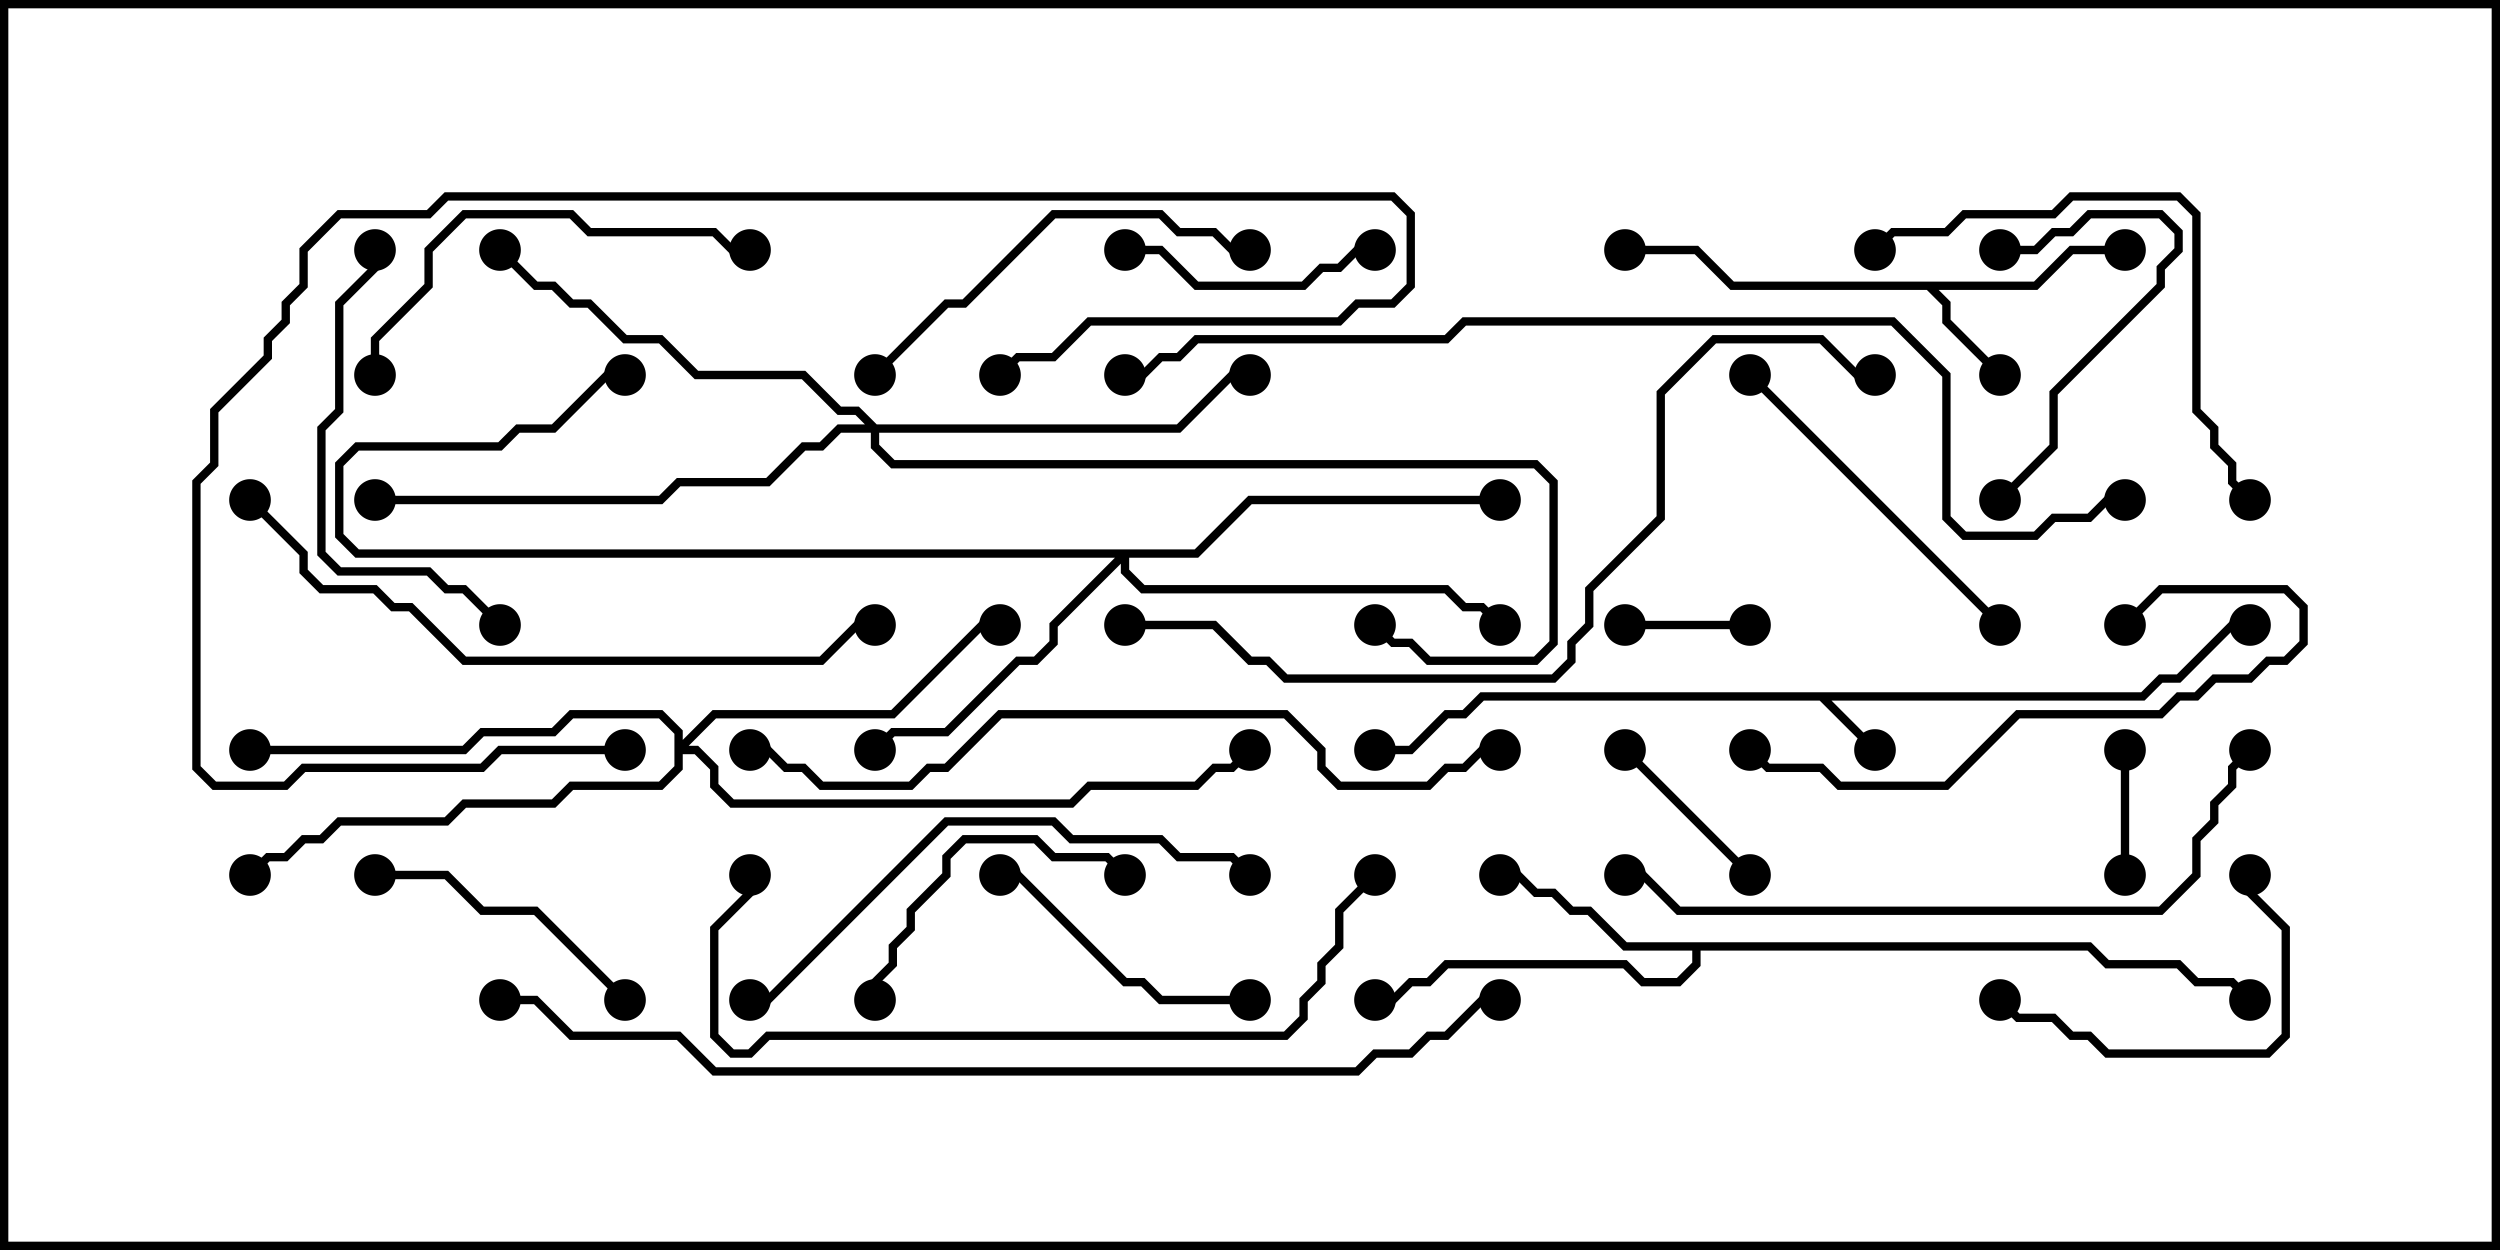 <svg version="1.1" width="30" height="15" xmlns="http://www.w3.org/2000/svg"><path d="M25.694,8.307L25.908,8.093L26.122,8.093L26.765,7.45L27,7.45L27,7.55L26.806,7.55L26.164,8.193L25.949,8.193L25.735,8.407L21.978,8.407L22.535,8.965L22.465,9.035L21.836,8.407L17.806,8.407L17.592,8.621L17.378,8.621L16.949,9.05L16.5,9.05L16.5,8.95L16.908,8.95L17.336,8.521L17.551,8.521L17.765,8.307z" stroke="none"/><path d="M24.408,3.379L24.836,2.95L25.5,2.95L25.5,3.05L24.878,3.05L24.449,3.479L23.264,3.479L23.407,3.622L23.407,3.836L24.035,4.465L23.965,4.535L23.307,3.878L23.307,3.664L23.122,3.479L20.765,3.479L20.336,3.05L19.5,3.05L19.5,2.95L20.378,2.95L20.806,3.379z" stroke="none"/><path d="M25.092,11.307L25.306,11.521L26.164,11.521L26.378,11.736L26.806,11.736L27.035,11.965L26.965,12.035L26.765,11.836L26.336,11.836L26.122,11.621L25.265,11.621L25.051,11.407L20.407,11.407L20.407,11.592L20.164,11.836L19.694,11.836L19.479,11.621L17.378,11.621L17.164,11.836L16.949,11.836L16.735,12.05L16.5,12.05L16.5,11.95L16.694,11.95L16.908,11.736L17.122,11.736L17.336,11.521L19.521,11.521L19.735,11.736L20.122,11.736L20.307,11.551L20.307,11.407L19.479,11.407L19.051,10.979L18.836,10.979L18.622,10.764L18.408,10.764L18.194,10.55L18,10.55L18,10.45L18.235,10.45L18.449,10.664L18.664,10.664L18.878,10.879L19.092,10.879L19.521,11.307z" stroke="none"/><path d="M14.336,6.593L14.979,5.95L18,5.95L18,6.05L15.021,6.05L14.378,6.693L13.55,6.693L13.55,6.836L13.735,7.021L17.378,7.021L17.592,7.236L17.806,7.236L18.035,7.465L17.965,7.535L17.765,7.336L17.551,7.336L17.336,7.121L13.694,7.121L13.45,6.878L13.45,6.764L12.693,7.521L12.693,7.735L12.449,7.979L12.235,7.979L11.378,8.836L10.735,8.836L10.535,9.035L10.465,8.965L10.694,8.736L11.336,8.736L12.194,7.879L12.408,7.879L12.593,7.694L12.593,7.479L13.379,6.693L4.265,6.693L4.021,6.449L4.021,5.551L4.265,5.307L5.979,5.307L6.194,5.093L6.622,5.093L7.265,4.45L7.5,4.45L7.5,4.55L7.306,4.55L6.664,5.193L6.235,5.193L6.021,5.407L4.306,5.407L4.121,5.592L4.121,6.408L4.306,6.593z" stroke="none"/><path d="M8.093,8.806L7.908,8.621L6.878,8.621L6.664,8.836L5.806,8.836L5.592,9.05L3,9.05L3,8.95L5.551,8.95L5.765,8.736L6.622,8.736L6.836,8.521L7.949,8.521L8.193,8.765L8.193,8.879L8.551,8.521L10.694,8.521L11.765,7.45L12,7.45L12,7.55L11.806,7.55L10.735,8.621L8.592,8.621L8.264,8.95L8.378,8.95L8.621,9.194L8.621,9.408L8.806,9.593L12.836,9.593L13.051,9.379L14.336,9.379L14.551,9.164L14.765,9.164L14.965,8.965L15.035,9.035L14.806,9.264L14.592,9.264L14.378,9.479L13.092,9.479L12.878,9.693L8.765,9.693L8.521,9.449L8.521,9.235L8.336,9.05L8.193,9.05L8.193,9.235L7.949,9.479L6.878,9.479L6.664,9.693L5.592,9.693L5.378,9.907L4.092,9.907L3.878,10.121L3.664,10.121L3.449,10.336L3.235,10.336L3.035,10.535L2.965,10.465L3.194,10.236L3.408,10.236L3.622,10.021L3.836,10.021L4.051,9.807L5.336,9.807L5.551,9.593L6.622,9.593L6.836,9.379L7.908,9.379L8.093,9.194z" stroke="none"/><path d="M10.521,5.093L14.122,5.093L14.765,4.45L15,4.45L15,4.55L14.806,4.55L14.164,5.193L10.55,5.193L10.55,5.336L10.735,5.521L18.449,5.521L18.693,5.765L18.693,7.735L18.449,7.979L17.122,7.979L16.908,7.764L16.694,7.764L16.465,7.535L16.535,7.465L16.735,7.664L16.949,7.664L17.164,7.879L18.408,7.879L18.593,7.694L18.593,5.806L18.408,5.621L10.694,5.621L10.45,5.378L10.45,5.193L10.092,5.193L9.878,5.407L9.664,5.407L9.235,5.836L8.164,5.836L7.949,6.05L4.5,6.05L4.5,5.95L7.908,5.95L8.122,5.736L9.194,5.736L9.622,5.307L9.836,5.307L10.051,5.093L10.379,5.093L10.265,4.979L10.051,4.979L9.622,4.55L8.336,4.55L7.908,4.121L7.479,4.121L7.051,3.693L6.836,3.693L6.622,3.479L6.408,3.479L5.965,3.035L6.035,2.965L6.449,3.379L6.664,3.379L6.878,3.593L7.092,3.593L7.521,4.021L7.949,4.021L8.378,4.45L9.664,4.45L10.092,4.879L10.306,4.879z" stroke="none"/><path d="M19.5,7.55L19.5,7.45L21,7.45L21,7.55z" stroke="none"/><path d="M25.55,10.5L25.45,10.5L25.45,9L25.55,9z" stroke="none"/><path d="M21.035,10.465L20.965,10.535L19.465,9.035L19.535,8.965z" stroke="none"/><path d="M13.5,3.05L13.5,2.95L13.949,2.95L14.378,3.379L15.622,3.379L15.836,3.164L16.051,3.164L16.265,2.95L16.5,2.95L16.5,3.05L16.306,3.05L16.092,3.264L15.878,3.264L15.664,3.479L14.336,3.479L13.908,3.05z" stroke="none"/><path d="M24,3.05L24,2.95L24.408,2.95L24.622,2.736L24.836,2.736L25.051,2.521L25.949,2.521L26.193,2.765L26.193,3.021L25.979,3.235L25.979,3.449L24.693,4.735L24.693,5.378L24.035,6.035L23.965,5.965L24.593,5.336L24.593,4.694L25.879,3.408L25.879,3.194L26.093,2.979L26.093,2.806L25.908,2.621L25.092,2.621L24.878,2.836L24.664,2.836L24.449,3.05z" stroke="none"/><path d="M15,11.95L15,12.05L13.908,12.05L13.694,11.836L13.479,11.836L12.194,10.55L12,10.55L12,10.45L12.235,10.45L13.521,11.736L13.735,11.736L13.949,11.95z" stroke="none"/><path d="M13.535,10.465L13.465,10.535L13.265,10.336L12.622,10.336L12.408,10.121L11.592,10.121L11.407,10.306L11.407,10.521L10.979,10.949L10.979,11.164L10.764,11.378L10.764,11.592L10.55,11.806L10.55,12L10.45,12L10.45,11.765L10.664,11.551L10.664,11.336L10.879,11.122L10.879,10.908L11.307,10.479L11.307,10.265L11.551,10.021L12.449,10.021L12.664,10.236L13.306,10.236z" stroke="none"/><path d="M23.965,12.035L24.035,11.965L24.235,12.164L24.664,12.164L24.878,12.379L25.092,12.379L25.306,12.593L27.194,12.593L27.379,12.408L27.379,11.164L26.95,10.735L26.95,10.5L27.05,10.5L27.05,10.694L27.479,11.122L27.479,12.449L27.235,12.693L25.265,12.693L25.051,12.479L24.836,12.479L24.622,12.264L24.194,12.264z" stroke="none"/><path d="M7.535,11.965L7.465,12.035L6.408,10.979L5.765,10.979L5.336,10.55L4.5,10.55L4.5,10.45L5.378,10.45L5.806,10.879L6.449,10.879z" stroke="none"/><path d="M20.965,4.535L21.035,4.465L24.035,7.465L23.965,7.535z" stroke="none"/><path d="M4.55,4.5L4.45,4.5L4.45,4.051L5.093,3.408L5.093,2.979L5.551,2.521L6.878,2.521L7.092,2.736L8.592,2.736L8.806,2.95L9,2.95L9,3.05L8.765,3.05L8.551,2.836L7.051,2.836L6.836,2.621L5.592,2.621L5.193,3.021L5.193,3.449L4.55,4.092z" stroke="none"/><path d="M10.535,4.535L10.465,4.465L11.336,3.593L11.551,3.593L12.622,2.521L13.949,2.521L14.164,2.736L14.592,2.736L14.806,2.95L15,2.95L15,3.05L14.765,3.05L14.551,2.836L14.122,2.836L13.908,2.621L12.664,2.621L11.592,3.693L11.378,3.693z" stroke="none"/><path d="M25.535,7.535L25.465,7.465L25.908,7.021L27.449,7.021L27.693,7.265L27.693,7.735L27.449,7.979L27.235,7.979L27.021,8.193L26.592,8.193L26.378,8.407L26.164,8.407L25.949,8.621L24.235,8.621L23.378,9.479L22.051,9.479L21.836,9.264L21.194,9.264L20.965,9.035L21.035,8.965L21.235,9.164L21.878,9.164L22.092,9.379L23.336,9.379L24.194,8.521L25.908,8.521L26.122,8.307L26.336,8.307L26.551,8.093L26.979,8.093L27.194,7.879L27.408,7.879L27.593,7.694L27.593,7.306L27.408,7.121L25.949,7.121z" stroke="none"/><path d="M4.45,3L4.55,3L4.55,3.235L4.121,3.664L4.121,4.949L3.907,5.164L3.907,6.622L4.092,6.807L5.164,6.807L5.378,7.021L5.592,7.021L6.035,7.465L5.965,7.535L5.551,7.121L5.336,7.121L5.122,6.907L4.051,6.907L3.807,6.664L3.807,5.122L4.021,4.908L4.021,3.622L4.45,3.194z" stroke="none"/><path d="M22.535,3.035L22.465,2.965L22.694,2.736L23.336,2.736L23.551,2.521L24.622,2.521L24.836,2.307L26.164,2.307L26.407,2.551L26.407,4.908L26.621,5.122L26.621,5.336L26.836,5.551L26.836,5.765L27.035,5.965L26.965,6.035L26.736,5.806L26.736,5.592L26.521,5.378L26.521,5.164L26.307,4.949L26.307,2.592L26.122,2.407L24.878,2.407L24.664,2.621L23.592,2.621L23.378,2.836L22.735,2.836z" stroke="none"/><path d="M15.035,10.465L14.965,10.535L14.765,10.336L14.122,10.336L13.908,10.121L12.836,10.121L12.622,9.907L11.378,9.907L9.235,12.05L9,12.05L9,11.95L9.194,11.95L11.336,9.807L12.664,9.807L12.878,10.021L13.949,10.021L14.164,10.236L14.806,10.236z" stroke="none"/><path d="M7.5,8.95L7.5,9.05L6.021,9.05L5.806,9.264L3.664,9.264L3.449,9.479L2.551,9.479L2.307,9.235L2.307,5.765L2.521,5.551L2.521,4.908L3.164,4.265L3.164,4.051L3.379,3.836L3.379,3.622L3.593,3.408L3.593,2.979L4.051,2.521L5.122,2.521L5.336,2.307L16.735,2.307L16.979,2.551L16.979,3.449L16.735,3.693L16.306,3.693L16.092,3.907L13.092,3.907L12.664,4.336L12.235,4.336L12.035,4.535L11.965,4.465L12.194,4.236L12.622,4.236L13.051,3.807L16.051,3.807L16.265,3.593L16.694,3.593L16.879,3.408L16.879,2.592L16.694,2.407L5.378,2.407L5.164,2.621L4.092,2.621L3.693,3.021L3.693,3.449L3.479,3.664L3.479,3.878L3.264,4.092L3.264,4.306L2.621,4.949L2.621,5.592L2.407,5.806L2.407,9.194L2.592,9.379L3.408,9.379L3.622,9.164L5.765,9.164L5.979,8.95z" stroke="none"/><path d="M16.465,10.465L16.535,10.535L16.121,10.949L16.121,11.378L15.907,11.592L15.907,11.806L15.693,12.021L15.693,12.235L15.449,12.479L9.235,12.479L9.021,12.693L8.765,12.693L8.521,12.449L8.521,11.122L8.95,10.694L8.95,10.5L9.05,10.5L9.05,10.735L8.621,11.164L8.621,12.408L8.806,12.593L8.979,12.593L9.194,12.379L15.408,12.379L15.593,12.194L15.593,11.979L15.807,11.765L15.807,11.551L16.021,11.336L16.021,10.908z" stroke="none"/><path d="M26.965,8.965L27.035,9.035L26.836,9.235L26.836,9.449L26.621,9.664L26.621,9.878L26.407,10.092L26.407,10.521L25.949,10.979L20.122,10.979L19.694,10.55L19.5,10.55L19.5,10.45L19.735,10.45L20.164,10.879L25.908,10.879L26.307,10.479L26.307,10.051L26.521,9.836L26.521,9.622L26.736,9.408L26.736,9.194z" stroke="none"/><path d="M2.965,6.035L3.035,5.965L3.693,6.622L3.693,6.836L3.878,7.021L4.521,7.021L4.735,7.236L4.949,7.236L5.592,7.879L9.836,7.879L10.265,7.45L10.5,7.45L10.5,7.55L10.306,7.55L9.878,7.979L5.551,7.979L4.908,7.336L4.694,7.336L4.479,7.121L3.836,7.121L3.593,6.878L3.593,6.664z" stroke="none"/><path d="M18,8.95L18,9.05L17.806,9.05L17.592,9.264L17.378,9.264L17.164,9.479L16.051,9.479L15.807,9.235L15.807,9.021L15.408,8.621L12.021,8.621L11.378,9.264L11.164,9.264L10.949,9.479L9.836,9.479L9.622,9.264L9.408,9.264L9.194,9.05L9,9.05L9,8.95L9.235,8.95L9.449,9.164L9.664,9.164L9.878,9.379L10.908,9.379L11.122,9.164L11.336,9.164L11.979,8.521L15.449,8.521L15.907,8.979L15.907,9.194L16.092,9.379L17.122,9.379L17.336,9.164L17.551,9.164L17.765,8.95z" stroke="none"/><path d="M13.5,7.55L13.5,7.45L14.592,7.45L15.021,7.879L15.235,7.879L15.449,8.093L18.622,8.093L18.807,7.908L18.807,7.694L19.021,7.479L19.021,7.051L19.879,6.194L19.879,4.694L20.551,4.021L21.878,4.021L22.306,4.45L22.5,4.45L22.5,4.55L22.265,4.55L21.836,4.121L20.592,4.121L19.979,4.735L19.979,6.235L19.121,7.092L19.121,7.521L18.907,7.735L18.907,7.949L18.664,8.193L15.408,8.193L15.194,7.979L14.979,7.979L14.551,7.55z" stroke="none"/><path d="M6,12.05L6,11.95L6.449,11.95L6.878,12.379L8.164,12.379L8.592,12.807L16.265,12.807L16.479,12.593L16.908,12.593L17.122,12.379L17.336,12.379L17.765,11.95L18,11.95L18,12.05L17.806,12.05L17.378,12.479L17.164,12.479L16.949,12.693L16.521,12.693L16.306,12.907L8.551,12.907L8.122,12.479L6.836,12.479L6.408,12.05z" stroke="none"/><path d="M25.5,5.95L25.5,6.05L25.306,6.05L25.092,6.264L24.664,6.264L24.449,6.479L23.551,6.479L23.307,6.235L23.307,4.521L22.694,3.907L17.592,3.907L17.378,4.121L14.378,4.121L14.164,4.336L13.949,4.336L13.735,4.55L13.5,4.55L13.5,4.45L13.694,4.45L13.908,4.236L14.122,4.236L14.336,4.021L17.336,4.021L17.551,3.807L22.735,3.807L23.407,4.479L23.407,6.194L23.592,6.379L24.408,6.379L24.622,6.164L25.051,6.164L25.265,5.95z" stroke="none"/><circle cx="22.5" cy="9" r="0.25" stroke-width="0" fill="#000" /><circle cx="27" cy="7.5" r="0.25" stroke-width="0" fill="#000" /><circle cx="16.5" cy="9" r="0.25" stroke-width="0" fill="#000" /><circle cx="24" cy="4.5" r="0.25" stroke-width="0" fill="#000" /><circle cx="25.5" cy="3" r="0.25" stroke-width="0" fill="#000" /><circle cx="19.5" cy="3" r="0.25" stroke-width="0" fill="#000" /><circle cx="18" cy="10.5" r="0.25" stroke-width="0" fill="#000" /><circle cx="16.5" cy="12" r="0.25" stroke-width="0" fill="#000" /><circle cx="27" cy="12" r="0.25" stroke-width="0" fill="#000" /><circle cx="10.5" cy="9" r="0.25" stroke-width="0" fill="#000" /><circle cx="18" cy="6" r="0.25" stroke-width="0" fill="#000" /><circle cx="18" cy="7.5" r="0.25" stroke-width="0" fill="#000" /><circle cx="7.5" cy="4.5" r="0.25" stroke-width="0" fill="#000" /><circle cx="12" cy="7.5" r="0.25" stroke-width="0" fill="#000" /><circle cx="3" cy="9" r="0.25" stroke-width="0" fill="#000" /><circle cx="3" cy="10.5" r="0.25" stroke-width="0" fill="#000" /><circle cx="15" cy="9" r="0.25" stroke-width="0" fill="#000" /><circle cx="15" cy="4.5" r="0.25" stroke-width="0" fill="#000" /><circle cx="6" cy="3" r="0.25" stroke-width="0" fill="#000" /><circle cx="4.5" cy="6" r="0.25" stroke-width="0" fill="#000" /><circle cx="16.5" cy="7.5" r="0.25" stroke-width="0" fill="#000" /><circle cx="19.5" cy="7.5" r="0.25" stroke-width="0" fill="#000" /><circle cx="21" cy="7.5" r="0.25" stroke-width="0" fill="#000" /><circle cx="25.5" cy="10.5" r="0.25" stroke-width="0" fill="#000" /><circle cx="25.5" cy="9" r="0.25" stroke-width="0" fill="#000" /><circle cx="21" cy="10.5" r="0.25" stroke-width="0" fill="#000" /><circle cx="19.5" cy="9" r="0.25" stroke-width="0" fill="#000" /><circle cx="13.5" cy="3" r="0.25" stroke-width="0" fill="#000" /><circle cx="16.5" cy="3" r="0.25" stroke-width="0" fill="#000" /><circle cx="24" cy="3" r="0.25" stroke-width="0" fill="#000" /><circle cx="24" cy="6" r="0.25" stroke-width="0" fill="#000" /><circle cx="15" cy="12" r="0.25" stroke-width="0" fill="#000" /><circle cx="12" cy="10.5" r="0.25" stroke-width="0" fill="#000" /><circle cx="13.5" cy="10.5" r="0.25" stroke-width="0" fill="#000" /><circle cx="10.5" cy="12" r="0.25" stroke-width="0" fill="#000" /><circle cx="24" cy="12" r="0.25" stroke-width="0" fill="#000" /><circle cx="27" cy="10.5" r="0.25" stroke-width="0" fill="#000" /><circle cx="7.5" cy="12" r="0.25" stroke-width="0" fill="#000" /><circle cx="4.5" cy="10.5" r="0.25" stroke-width="0" fill="#000" /><circle cx="21" cy="4.5" r="0.25" stroke-width="0" fill="#000" /><circle cx="24" cy="7.5" r="0.25" stroke-width="0" fill="#000" /><circle cx="4.5" cy="4.5" r="0.25" stroke-width="0" fill="#000" /><circle cx="9" cy="3" r="0.25" stroke-width="0" fill="#000" /><circle cx="10.5" cy="4.5" r="0.25" stroke-width="0" fill="#000" /><circle cx="15" cy="3" r="0.25" stroke-width="0" fill="#000" /><circle cx="25.5" cy="7.5" r="0.25" stroke-width="0" fill="#000" /><circle cx="21" cy="9" r="0.25" stroke-width="0" fill="#000" /><circle cx="4.5" cy="3" r="0.25" stroke-width="0" fill="#000" /><circle cx="6" cy="7.5" r="0.25" stroke-width="0" fill="#000" /><circle cx="22.5" cy="3" r="0.25" stroke-width="0" fill="#000" /><circle cx="27" cy="6" r="0.25" stroke-width="0" fill="#000" /><circle cx="15" cy="10.5" r="0.25" stroke-width="0" fill="#000" /><circle cx="9" cy="12" r="0.25" stroke-width="0" fill="#000" /><circle cx="7.5" cy="9" r="0.25" stroke-width="0" fill="#000" /><circle cx="12" cy="4.5" r="0.25" stroke-width="0" fill="#000" /><circle cx="16.5" cy="10.5" r="0.25" stroke-width="0" fill="#000" /><circle cx="9" cy="10.5" r="0.25" stroke-width="0" fill="#000" /><circle cx="27" cy="9" r="0.25" stroke-width="0" fill="#000" /><circle cx="19.5" cy="10.5" r="0.25" stroke-width="0" fill="#000" /><circle cx="3" cy="6" r="0.25" stroke-width="0" fill="#000" /><circle cx="10.5" cy="7.5" r="0.25" stroke-width="0" fill="#000" /><circle cx="18" cy="9" r="0.25" stroke-width="0" fill="#000" /><circle cx="9" cy="9" r="0.25" stroke-width="0" fill="#000" /><circle cx="13.5" cy="7.5" r="0.25" stroke-width="0" fill="#000" /><circle cx="22.5" cy="4.5" r="0.25" stroke-width="0" fill="#000" /><circle cx="6" cy="12" r="0.25" stroke-width="0" fill="#000" /><circle cx="18" cy="12" r="0.25" stroke-width="0" fill="#000" /><circle cx="25.5" cy="6" r="0.25" stroke-width="0" fill="#000" /><circle cx="13.5" cy="4.5" r="0.25" stroke-width="0" fill="#000" /><rect x="0" y="0" width="30" height="15" stroke-width="0.2" stroke="#000" fill="none" /></svg>